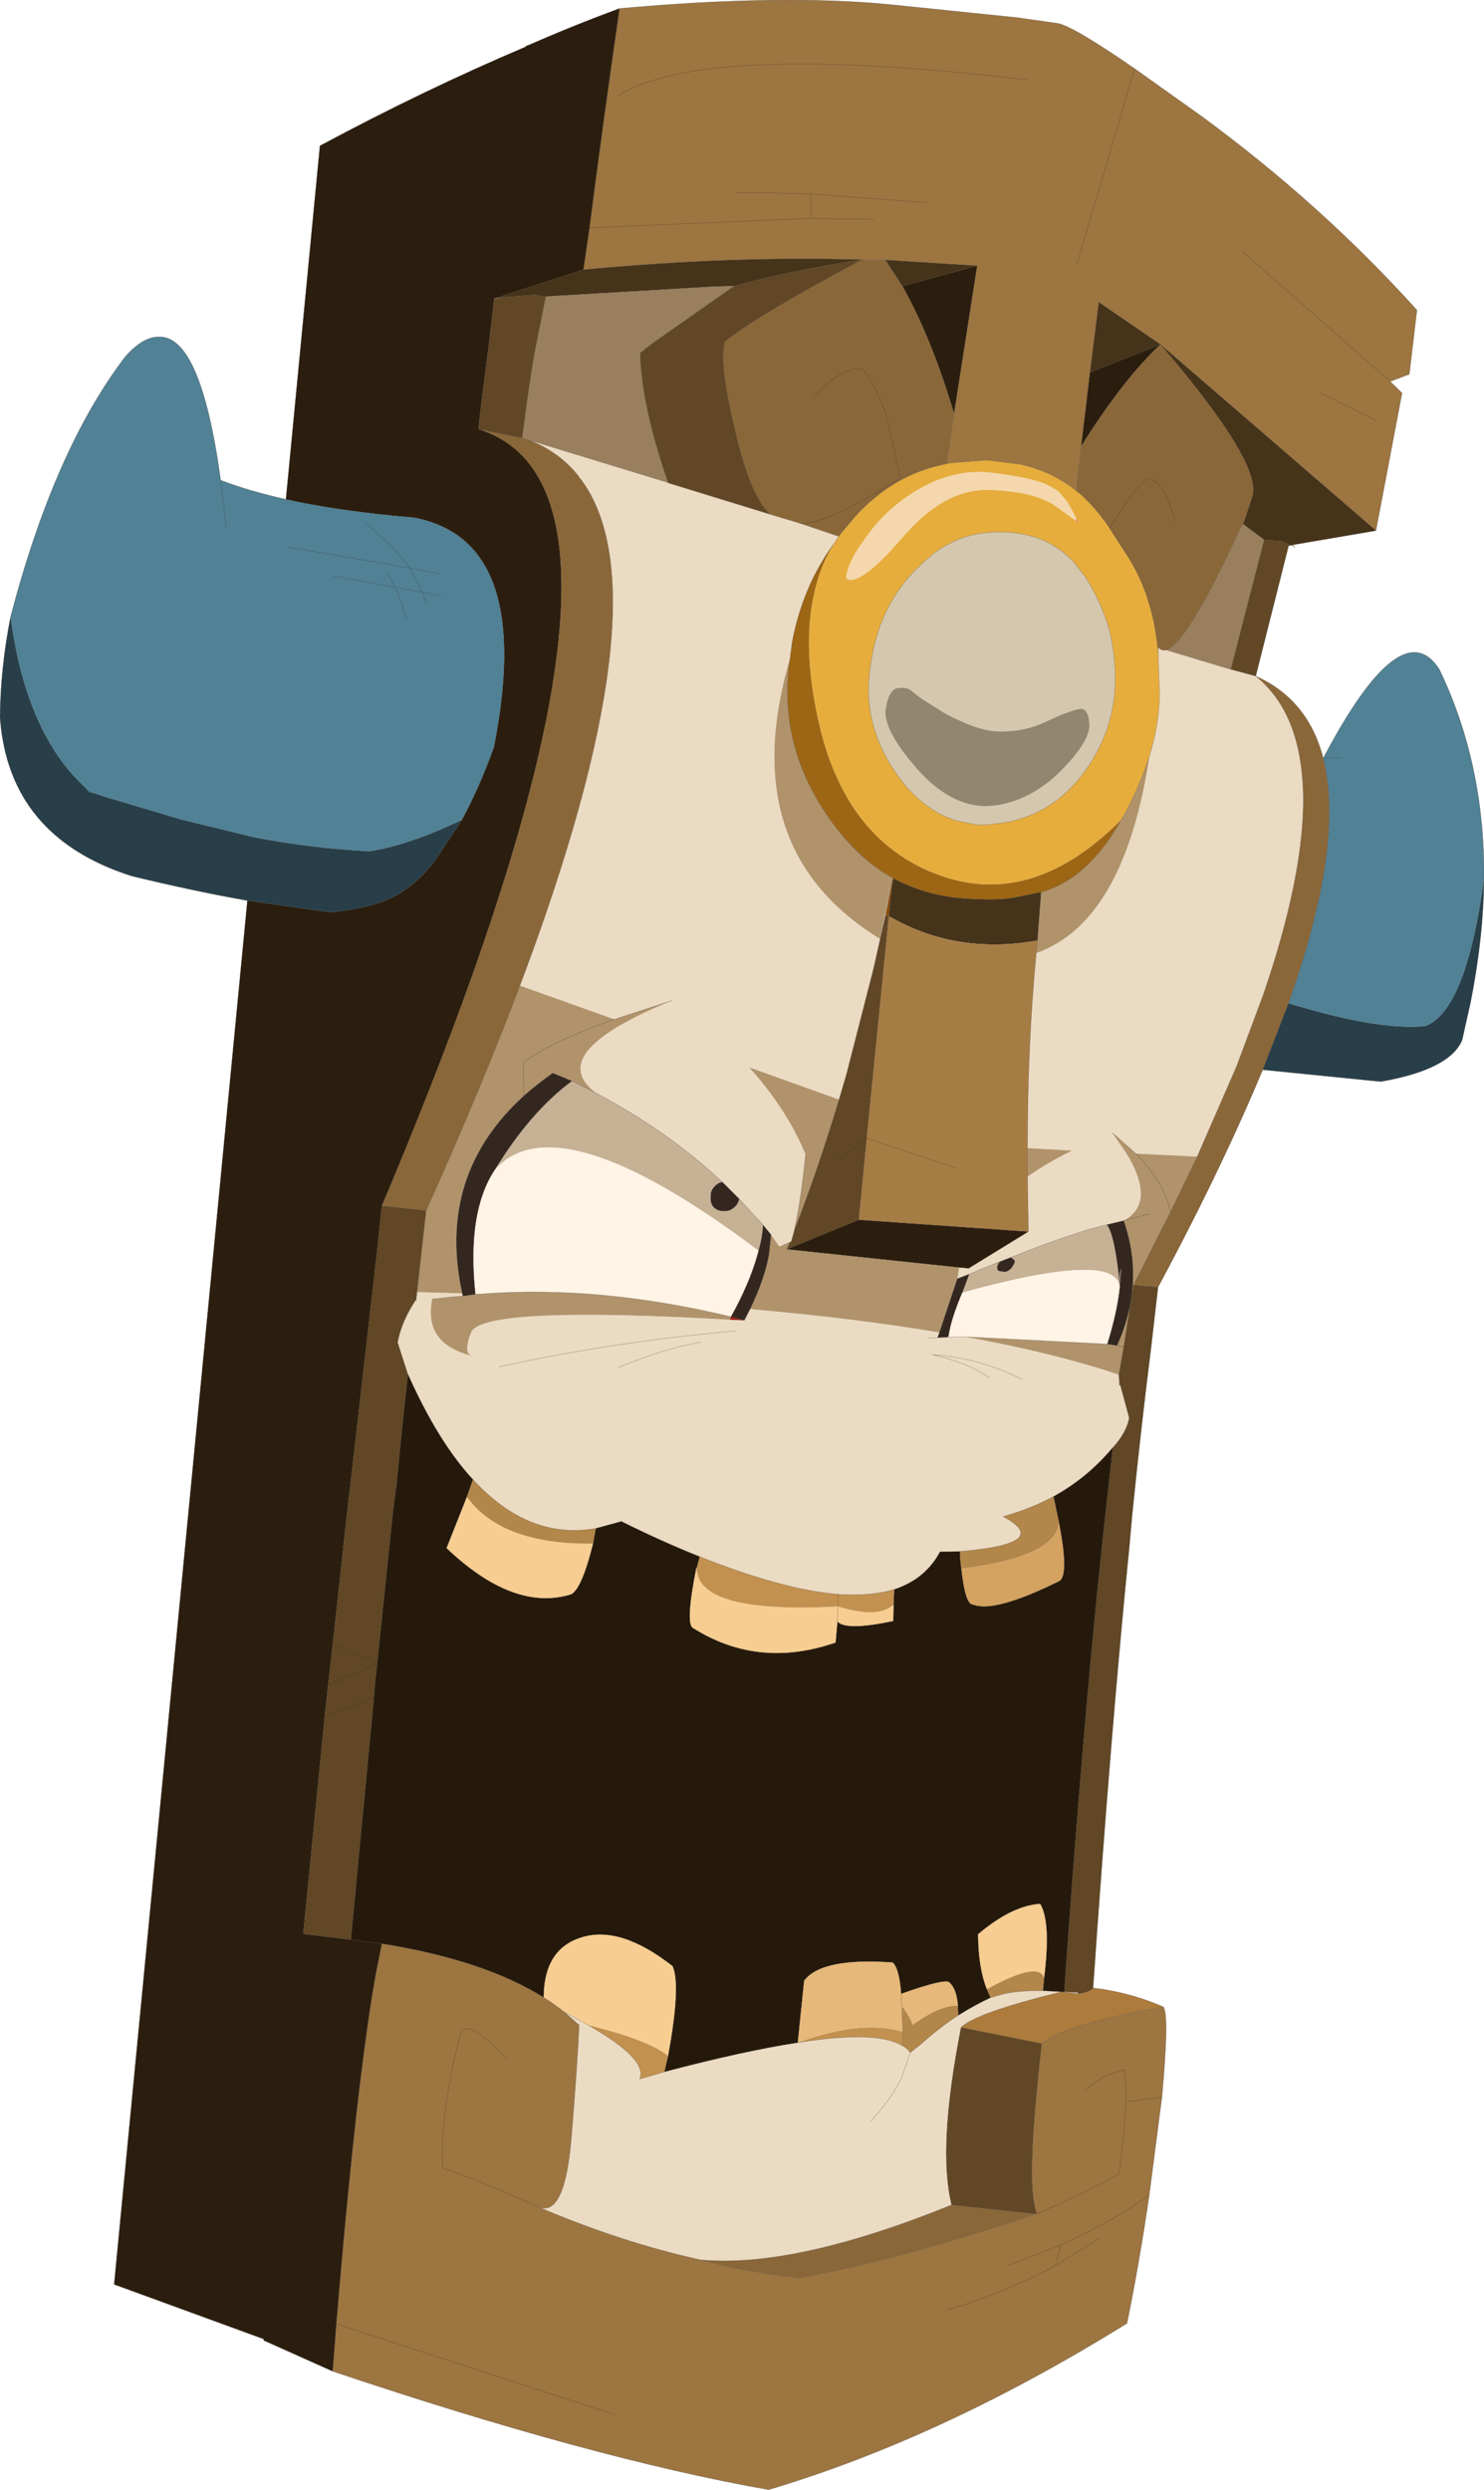 <?xml version="1.0" encoding="UTF-8" standalone="no"?>
<svg xmlns:xlink="http://www.w3.org/1999/xlink" height="409.85px" width="244.45px" xmlns="http://www.w3.org/2000/svg">
  <g transform="matrix(1.0, 0.0, 0.0, 1.0, 0.0, 0.0)">
    <path d="M177.4 43.5 L186.9 11.3 177.4 43.5 M102.05 1.4 Q128.75 -1.0 146.65 0.75 L167.55 2.9 174.25 3.85 Q176.75 4.3 186.9 11.3 L197.8 19.05 Q217.6 33.55 233.4 51.05 L232.15 61.6 229.0 62.8 230.95 64.7 226.65 87.35 191.15 56.7 181.0 49.75 179.55 61.3 178.1 73.45 177.3 80.8 Q173.25 77.55 167.9 76.4 L162.55 75.75 156.7 76.2 155.95 76.35 155.95 76.15 157.15 68.05 160.95 43.75 145.85 42.8 141.95 42.75 Q120.4 42.1 96.1 44.4 L97.1 37.5 Q99.45 19.3 102.05 1.4 M191.6 330.35 Q192.65 331.35 191.4 345.2 L190.9 349.05 189.3 361.4 Q187.7 372.35 185.65 382.45 155.3 401.3 126.6 409.85 97.5 404.7 54.8 390.35 L55.4 382.55 Q58.0 351.35 60.5 333.8 61.45 326.95 62.45 322.2 L62.9 319.95 Q79.75 322.65 89.55 328.8 91.3 329.9 92.9 331.15 L95.4 333.35 Q95.15 339.55 94.1 352.25 93.0 364.9 88.8 363.35 102.45 369.15 115.4 372.0 121.15 373.6 128.85 374.65 L131.55 375.0 Q148.2 372.0 170.8 364.4 169.15 360.55 170.85 343.6 L171.25 339.45 171.6 336.4 Q173.25 334.95 177.6 333.6 182.7 331.9 191.6 330.35 M121.2 31.7 Q127.55 31.7 133.65 31.95 L133.55 35.95 97.1 37.5 133.55 35.95 133.65 31.95 Q127.55 31.7 121.2 31.7 M226.75 69.25 L217.3 64.55 226.75 69.25 M204.6 41.35 L229.0 62.8 204.6 41.35 M133.65 31.95 L152.55 33.35 133.65 31.95 M143.95 36.1 L133.55 35.95 143.95 36.1 M88.8 363.35 L88.55 363.25 82.9 360.75 Q76.65 358.1 72.9 356.95 72.65 350.75 73.9 343.75 74.65 339.2 76.05 334.3 77.45 332.6 83.4 338.85 77.45 332.6 76.05 334.3 74.65 339.2 73.9 343.75 72.65 350.75 72.9 356.95 76.65 358.1 82.9 360.75 L88.55 363.25 88.8 363.35 M178.75 344.25 Q180.75 341.9 185.2 340.7 185.5 342.45 185.45 346.0 185.3 350.3 184.35 357.9 177.0 361.85 170.8 364.4 177.0 361.85 184.35 357.9 185.3 350.3 185.45 346.0 185.5 342.45 185.2 340.7 180.75 341.9 178.75 344.25 M166.05 372.9 L174.8 369.55 Q183.05 365.8 189.3 361.4 183.05 365.8 174.8 369.55 L173.8 373.0 181.2 368.4 173.8 373.0 174.8 369.55 166.05 372.9 M185.45 346.0 L191.4 345.2 185.45 346.0 M169.3 13.15 Q115.85 6.8 101.65 15.85 115.85 6.8 169.3 13.15 M173.8 373.0 Q164.8 377.7 156.1 380.25 164.8 377.7 173.8 373.0 M101.3 397.5 L55.4 382.55 101.3 397.5" fill="#9c7541" fill-rule="evenodd" stroke="none"/>
    <path d="M54.8 390.35 L43.4 385.25 43.45 385.05 18.8 376.05 40.75 148.25 54.5 150.2 Q62.1 149.35 65.7 147.15 69.4 144.85 71.8 141.45 L76.1 134.95 Q78.9 129.8 81.35 123.05 88.1 89.0 68.2 85.2 56.15 84.2 47.1 82.2 L52.7 24.0 Q69.75 14.85 86.6 7.7 L86.6 7.6 87.15 7.4 Q94.55 4.15 102.05 1.4 99.45 19.3 97.1 37.5 L96.1 44.4 81.4 49.15 81.4 49.2 80.65 55.7 79.4 65.45 78.8 70.65 Q106.6 79.25 77.9 160.25 71.65 177.8 62.9 198.5 L62.05 206.5 57.8 243.7 57.25 248.3 54.8 270.8 54.05 277.4 53.5 282.45 49.95 318.35 49.35 318.25 49.95 318.35 57.8 319.3 62.9 319.95 62.45 322.2 Q61.45 326.95 60.5 333.8 58.0 351.35 55.4 382.55 L54.8 390.35 M178.1 73.45 L179.55 61.3 191.15 56.7 Q184.95 62.5 178.1 73.45 M169.4 202.75 L159.55 208.8 158.0 208.65 129.6 205.65 141.45 200.8 169.4 202.75 M160.95 43.75 L157.15 68.05 Q153.4 55.5 148.65 47.1 L160.95 43.75" fill="#2b1e0e" fill-rule="evenodd" stroke="none"/>
    <path d="M226.65 87.35 L212.9 89.7 212.8 89.75 212.35 89.8 212.3 89.7 Q212.05 89.3 210.8 89.0 L208.3 88.9 208.25 88.85 204.75 86.25 205.15 85.2 206.25 81.85 Q208.15 76.5 191.15 56.7 L179.55 61.3 181.0 49.75 191.15 56.7 226.65 87.35 M147.1 144.55 L147.7 144.85 147.75 144.9 Q152.75 147.4 158.25 147.85 163.65 148.3 166.8 147.8 L171.5 146.85 170.9 154.8 170.2 154.95 Q157.1 157.05 146.4 150.8 L146.4 150.75 147.05 144.95 147.1 144.8 147.1 144.55 M145.85 42.8 L160.95 43.75 148.65 47.1 145.85 42.8 M96.1 44.4 Q120.4 42.1 141.95 42.75 129.8 44.6 120.95 47.1 L119.9 47.1 117.8 47.15 89.9 48.8 89.85 48.8 87.95 48.55 83.55 48.85 81.4 49.15 96.1 44.4" fill="#45331a" fill-rule="evenodd" stroke="none"/>
    <path d="M177.2 85.7 L176.9 85.5 173.85 83.3 Q170.55 80.95 163.1 80.65 159.0 80.5 155.15 82.8 151.85 84.75 148.7 88.45 L146.35 91.05 Q141.4 96.2 139.5 95.35 L139.4 94.85 Q139.65 92.75 141.85 89.55 L143.35 87.5 Q146.9 82.85 152.4 79.95 154.0 79.1 155.65 78.6 159.6 77.3 163.65 77.85 169.4 78.6 171.95 79.55 173.2 80.1 174.3 80.85 L175.6 82.35 175.85 82.65 176.95 84.65 177.3 85.35 177.2 85.7" fill="#f4d7ac" fill-rule="evenodd" stroke="none"/>
    <path d="M177.3 85.35 L176.95 84.65 175.85 82.65 175.6 82.35 174.3 80.85 Q173.2 80.1 171.95 79.55 169.4 78.6 163.65 77.85 159.6 77.3 155.65 78.6 154.0 79.1 152.4 79.95 146.9 82.85 143.35 87.5 L141.85 89.55 Q139.65 92.75 139.4 94.85 L139.5 95.35 Q141.4 96.2 146.35 91.05 L148.7 88.45 Q151.85 84.75 155.15 82.8 159.0 80.5 163.1 80.65 170.55 80.95 173.85 83.3 L176.9 85.5 177.2 85.7 177.6 85.95 Q177.95 86.4 177.3 85.35 M177.3 80.8 L177.95 81.3 Q180.4 83.5 182.45 86.45 L182.8 87.0 185.45 91.1 Q188.1 95.05 189.4 99.8 190.25 102.5 190.7 106.6 L190.8 108.05 191.0 113.65 Q191.1 118.75 189.35 124.45 187.95 128.85 185.5 133.6 L184.7 134.95 Q178.25 141.4 171.7 143.95 163.45 147.15 154.95 144.15 150.95 142.75 147.65 140.35 138.45 133.75 135.05 119.7 131.95 106.65 134.2 97.3 135.2 92.95 137.4 89.45 L138.15 88.3 138.4 87.95 140.7 85.2 Q142.6 83.05 144.85 81.35 146.8 79.8 148.9 78.75 152.2 77.05 155.95 76.35 L156.7 76.2 162.55 75.75 167.9 76.4 Q173.25 77.55 177.3 80.8 M166.35 87.65 L165.3 87.6 Q159.3 87.35 154.6 90.55 L154.1 90.85 152.4 92.3 151.75 92.9 150.55 94.05 Q144.4 100.55 143.3 110.3 142.0 120.0 148.45 128.45 L149.1 129.25 149.45 129.7 Q153.05 133.65 157.35 135.05 L160.2 135.65 Q161.95 135.95 163.9 135.6 L165.35 135.45 Q169.35 134.75 172.6 132.75 L173.15 132.4 Q176.1 130.45 178.45 127.3 183.95 119.95 183.7 110.9 183.55 107.1 182.75 103.75 L182.6 103.25 Q181.2 98.7 178.65 94.8 L176.8 92.45 176.3 91.95 Q172.35 88.1 166.35 87.65" fill="#e6ad3d" fill-rule="evenodd" stroke="none"/>
    <path d="M206.85 111.3 Q215.45 115.15 217.95 124.75 221.6 138.8 212.25 165.15 L208.0 176.1 Q205.0 183.3 201.2 191.3 196.55 201.1 190.75 211.9 L186.7 211.55 192.8 199.5 197.2 190.4 203.7 175.5 208.05 163.85 Q216.7 138.65 214.05 124.45 212.5 115.9 206.85 111.3 M178.1 73.45 Q184.95 62.5 191.15 56.7 208.15 76.5 206.25 81.85 L205.15 85.2 204.75 86.25 Q204.65 86.45 204.7 86.15 195.65 105.9 192.1 107.0 191.35 107.2 190.85 106.6 L190.7 106.6 Q190.25 102.5 189.4 99.8 188.1 95.05 185.45 91.1 L182.8 87.0 182.45 86.45 Q180.4 83.5 177.95 81.3 L177.3 80.8 178.1 73.45 M193.55 85.7 Q192.05 79.8 189.25 78.7 187.2 79.65 182.8 87.0 187.2 79.65 189.25 78.7 192.05 79.8 193.55 85.7 M157.15 68.05 L155.95 76.15 155.95 76.35 Q152.2 77.05 148.9 78.75 146.8 79.8 144.85 81.35 142.6 83.05 140.7 85.2 L138.4 87.95 138.15 88.3 131.8 86.15 126.8 84.65 126.0 83.75 Q123.4 80.45 121.35 71.95 118.3 59.7 119.45 56.2 124.45 52.1 141.95 42.75 L145.85 42.8 148.65 47.1 Q153.4 55.5 157.15 68.05 M134.1 65.15 Q138.75 60.45 142.0 60.65 144.95 64.4 146.3 69.6 L148.25 78.65 148.25 78.75 Q142.75 82.25 137.5 84.7 135.15 85.7 133.2 86.05 L131.8 86.15 133.2 86.05 Q135.15 85.7 137.5 84.7 142.75 82.25 148.25 78.75 L148.25 78.65 146.3 69.6 Q144.95 64.4 142.0 60.65 138.75 60.45 134.1 65.15 M78.8 70.65 L86.0 72.1 87.15 72.45 Q92.2 74.4 95.4 78.5 L95.65 78.85 Q109.95 97.8 85.65 162.25 79.25 179.2 70.2 199.3 L62.9 198.5 Q71.65 177.8 77.9 160.25 106.6 79.25 78.8 70.65 M115.4 372.0 Q131.0 373.4 156.75 362.95 L170.1 364.4 170.8 364.4 Q148.2 372.0 131.55 375.0 L128.85 374.65 Q121.15 373.6 115.4 372.0" fill="#8a6739" fill-rule="evenodd" stroke="none"/>
    <path d="M177.2 85.7 L177.3 85.35 Q177.95 86.4 177.6 85.95 L177.2 85.7" fill="#e66666" fill-rule="evenodd" stroke="none"/>
    <path d="M166.35 87.65 Q172.35 88.1 176.3 91.95 L176.8 92.45 178.65 94.8 Q181.2 98.7 182.6 103.25 L182.75 103.75 Q183.55 107.1 183.7 110.9 183.95 119.95 178.45 127.3 176.1 130.45 173.15 132.4 L172.6 132.75 Q169.35 134.75 165.35 135.45 L163.9 135.6 Q161.95 135.95 160.2 135.65 L157.35 135.05 Q153.05 133.65 149.45 129.7 L149.1 129.25 148.45 128.45 Q142.0 120.0 143.3 110.3 144.4 100.55 150.55 94.05 L151.75 92.9 152.4 92.3 154.1 90.85 154.6 90.55 Q159.3 87.35 165.3 87.6 L166.35 87.65 M179.45 119.3 Q179.3 116.25 177.6 116.75 176.35 117.0 173.95 118.05 L172.3 118.8 Q168.65 120.55 164.2 120.4 160.95 120.25 155.6 117.4 L151.95 115.1 151.05 114.45 150.3 113.85 Q149.6 113.1 148.0 113.25 146.4 113.35 145.9 116.75 145.45 119.65 149.65 124.9 L150.95 126.45 Q156.5 132.8 162.6 132.7 168.0 132.5 173.0 128.5 L174.25 127.4 Q179.55 122.2 179.45 119.3" fill="#d4c7ad" fill-rule="evenodd" stroke="none"/>
    <path d="M192.1 107.0 Q195.65 105.9 204.7 86.15 204.65 86.45 204.75 86.25 L208.25 88.85 202.75 110.2 192.1 107.0 M120.35 47.5 L107.65 56.4 106.4 57.35 105.9 57.8 105.5 58.05 105.45 58.1 Q105.65 66.65 110.05 79.45 L87.15 72.45 86.0 72.1 Q87.55 60.15 88.45 56.05 L89.9 48.8 117.8 47.15 119.9 47.1 120.95 47.1 120.35 47.5" fill="#997f5d" fill-rule="evenodd" stroke="none"/>
    <path d="M212.9 89.7 L213.05 89.8 Q213.85 90.5 212.8 89.75 L212.9 89.7 M212.3 89.7 L206.85 111.3 202.75 110.2 208.25 88.85 208.3 88.9 210.8 89.0 Q212.05 89.3 212.3 89.7 M190.75 211.9 L189.65 221.5 Q187.9 235.35 186.45 249.85 L186.05 254.4 Q183.0 284.65 180.05 327.35 179.05 328.1 177.55 328.2 L177.5 328.0 175.3 327.9 Q178.3 284.9 181.55 254.15 L182.05 249.65 183.3 238.3 Q185.6 235.75 186.0 233.4 L184.55 228.05 184.4 228.05 184.3 226.3 185.1 221.7 186.7 211.55 190.75 211.9 M141.95 42.75 Q124.45 52.1 119.45 56.2 118.3 59.7 121.35 71.95 123.4 80.45 126.0 83.75 L126.8 84.65 110.05 79.5 110.05 79.45 Q105.65 66.65 105.45 58.1 L105.5 58.05 105.9 57.8 106.4 57.35 107.65 56.4 120.35 47.5 120.95 47.1 Q129.8 44.6 141.95 42.75 M81.4 49.2 L83.55 48.85 87.95 48.55 89.85 48.8 89.9 48.8 88.45 56.05 Q87.55 60.15 86.0 72.1 L78.8 70.65 79.4 65.45 80.65 55.7 81.4 49.2 M130.1 204.5 L130.35 204.35 130.85 202.5 Q134.8 192.35 138.2 181.0 L139.4 176.95 143.9 159.4 145.85 150.7 146.4 150.8 142.75 187.4 142.75 187.5 137.95 190.95 142.75 187.5 141.45 200.8 129.6 205.65 130.1 204.5 M68.7 212.7 L68.55 214.1 68.45 214.05 Q66.1 217.65 65.5 221.0 L67.2 226.25 Q66.2 235.15 65.35 244.1 L64.75 248.7 62.15 273.7 54.8 270.8 62.15 273.7 62.15 273.8 Q61.8 276.6 61.6 279.5 L53.5 282.45 61.6 279.5 57.8 319.3 49.95 318.35 53.5 282.45 54.05 277.4 54.8 270.8 57.25 248.3 57.8 243.7 62.05 206.5 62.9 198.5 70.2 199.3 68.7 212.7 M54.05 277.4 L62.15 273.8 54.05 277.4 M156.75 362.95 Q154.4 353.6 158.3 333.75 L171.6 336.4 171.25 339.45 170.85 343.6 Q169.15 360.55 170.8 364.4 L170.1 364.4 156.75 362.95 M185.8 221.8 L185.1 221.7 185.8 221.8" fill="#614725" fill-rule="evenodd" stroke="none"/>
    <path d="M190.7 106.6 L190.85 106.6 Q191.35 107.2 192.1 107.0 L202.75 110.2 206.85 111.3 Q212.5 115.9 214.05 124.45 216.7 138.65 208.05 163.85 L203.7 175.5 197.2 190.4 187.1 189.9 183.2 186.45 185.55 189.85 Q190.5 198.0 185.1 200.95 L182.35 201.6 Q176.8 202.9 166.75 206.9 L166.5 207.0 164.7 207.7 164.15 207.9 Q162.0 208.75 159.65 209.75 L157.7 210.5 158.0 208.65 159.55 208.8 169.4 202.75 169.25 193.7 Q172.45 191.45 176.6 189.4 L169.25 189.0 Q169.25 171.8 170.7 156.9 185.2 151.75 189.35 124.45 191.1 118.75 191.0 113.65 L190.8 108.05 190.85 106.65 190.7 106.6 M137.4 89.45 Q132.25 96.45 130.5 105.65 L130.15 108.35 Q120.85 139.8 144.95 154.55 L143.9 159.4 139.4 176.95 138.2 181.0 123.4 175.7 Q129.55 182.5 132.7 190.05 131.9 198.0 130.85 202.5 L130.35 204.35 130.1 204.5 128.4 205.25 127.0 203.25 125.7 201.65 121.75 197.35 119.0 194.6 Q109.95 186.15 98.2 179.95 91.3 174.8 102.85 168.4 106.05 166.6 110.7 164.7 L101.2 167.8 85.65 162.25 Q109.95 97.8 95.65 78.85 L95.4 78.5 Q92.2 74.4 87.15 72.45 L110.05 79.45 110.05 79.5 126.8 84.65 131.8 86.15 138.15 88.3 137.4 89.45 M154.45 220.2 L156.2 220.1 158.95 220.05 Q173.6 222.7 184.3 226.3 L184.4 228.05 184.55 228.05 186.0 233.4 Q185.6 235.75 183.3 238.3 L183.25 238.35 Q179.15 243.25 173.55 246.35 169.7 248.4 165.25 249.65 173.55 254.1 158.1 255.4 L154.85 255.45 Q152.45 259.95 147.3 261.65 143.45 262.8 138.1 262.45 128.95 261.7 115.25 256.25 109.1 253.8 102.35 250.45 L98.15 251.6 Q87.05 253.55 77.9 243.55 72.2 237.4 67.25 226.35 L67.2 226.25 65.5 221.0 Q66.1 217.65 68.45 214.05 L68.55 214.1 68.7 212.7 76.15 212.9 76.25 213.35 74.4 213.5 71.2 213.85 Q69.7 221.2 77.75 223.2 76.25 222.75 77.6 219.35 79.35 214.9 120.25 217.25 L122.6 217.35 123.55 215.5 Q140.8 217.0 154.75 219.35 L154.45 220.2 152.85 220.25 154.45 220.2 M121.15 219.1 Q100.8 220.9 82.25 225.0 100.8 220.9 121.15 219.1 M115.45 220.95 Q109.6 221.9 101.9 225.1 109.6 221.9 115.45 220.95 M109.45 341.05 Q122.55 337.6 131.4 336.25 144.3 334.2 148.55 336.7 149.45 337.15 149.95 337.9 150.75 337.2 151.4 336.75 154.95 333.6 157.85 331.75 160.85 329.9 163.15 328.85 L164.35 328.5 Q166.95 327.65 171.8 327.7 L175.3 327.9 177.5 328.0 177.55 328.2 174.8 327.9 Q160.75 331.35 158.3 333.75 154.4 353.6 156.75 362.95 131.0 373.4 115.4 372.0 102.45 369.15 88.8 363.35 93.0 364.9 94.1 352.25 95.15 339.55 95.4 333.35 L92.9 331.15 96.85 333.35 Q106.85 339.05 105.35 342.25 L109.45 341.05 M143.4 349.2 Q146.8 345.6 148.55 341.95 L149.95 337.9 148.55 341.95 Q146.8 345.6 143.4 349.2 M184.55 209.25 L184.6 208.75 184.65 209.1 184.65 209.25 184.5 211.6 184.5 211.8 Q184.4 209.55 184.55 209.25 L184.5 211.6 184.55 209.25 M162.9 226.75 Q159.5 224.35 153.55 223.0 161.35 223.5 168.4 227.1 161.35 223.5 153.55 223.0 159.5 224.35 162.9 226.75" fill="#ebdbc3" fill-rule="evenodd" stroke="none"/>
    <path d="M217.95 124.75 L218.0 124.75 Q230.85 100.4 237.1 110.2 244.6 125.75 244.45 144.65 241.5 166.35 234.8 168.9 227.1 169.7 212.25 165.15 221.6 138.8 217.95 124.75 M1.75 101.5 Q9.0 73.9 20.65 58.7 23.5 55.45 26.15 55.45 33.1 55.2 36.35 79.05 41.05 80.85 47.1 82.2 56.15 84.2 68.2 85.2 88.1 89.0 81.35 123.05 78.9 129.8 76.1 134.95 67.3 139.15 60.75 140.15 L57.3 139.9 Q49.45 139.3 41.75 137.8 L29.85 134.9 17.1 131.1 15.65 130.6 14.7 130.35 13.8 129.4 Q10.15 126.0 7.55 121.15 3.25 113.15 1.75 101.5 M220.95 124.75 L218.0 124.75 220.95 124.75 M66.9 101.85 Q66.15 98.75 65.05 96.65 L69.6 97.5 70.25 99.65 69.6 97.5 65.05 96.65 Q66.15 98.75 66.9 101.85 M72.7 98.05 L69.6 97.5 67.5 93.5 72.55 94.45 67.5 93.5 69.6 97.5 72.7 98.05 M63.8 94.3 L65.05 96.65 54.8 94.8 65.05 96.65 63.8 94.3 M37.25 86.7 L36.35 79.05 37.25 86.7 M60.4 86.25 Q64.8 89.9 67.5 93.5 L47.45 90.05 67.5 93.5 Q64.8 89.9 60.4 86.25" fill="#518195" fill-rule="evenodd" stroke="none"/>
    <path d="M197.2 190.4 L192.8 199.5 186.7 211.55 185.1 221.7 184.0 221.5 185.1 221.7 184.3 226.3 Q173.6 222.7 158.95 220.05 L182.4 221.25 184.0 221.5 Q188.65 211.2 185.1 200.95 190.5 198.0 185.55 189.85 L183.2 186.45 187.1 189.9 197.2 190.4 M190.7 106.6 L190.85 106.65 190.8 108.05 190.7 106.6 M189.35 124.45 Q185.2 151.75 170.7 156.9 L170.9 154.8 171.5 146.85 172.0 146.7 Q179.3 144.5 184.7 134.95 L185.5 133.6 Q187.95 128.85 189.35 124.45 M169.25 189.0 L176.6 189.4 Q172.45 191.45 169.25 193.7 L169.25 189.0 M158.0 208.65 L157.7 210.5 154.75 219.35 Q140.8 217.0 123.55 215.5 125.9 210.65 126.65 206.6 L127.0 203.25 128.4 205.25 130.1 204.5 129.6 205.65 158.0 208.65 M164.15 207.9 L164.7 207.7 164.3 208.4 164.15 207.9 M166.5 207.0 L166.75 206.9 166.9 207.3 166.5 207.0 M147.1 144.55 L147.1 144.8 147.0 144.8 147.0 144.85 144.95 154.55 Q120.85 139.8 130.15 108.35 L130.0 109.4 Q128.2 123.75 137.65 136.15 141.95 141.75 147.1 144.55 M85.65 162.25 L101.2 167.8 110.7 164.7 Q106.05 166.6 102.85 168.4 91.3 174.8 98.2 179.95 L94.2 177.95 91.05 176.65 Q88.5 178.45 86.35 180.35 86.15 177.3 86.25 174.85 90.75 171.5 101.2 167.8 90.75 171.5 86.25 174.85 86.15 177.3 86.35 180.35 71.9 193.45 76.15 212.9 L68.7 212.7 70.2 199.3 Q79.25 179.2 85.65 162.25 M130.85 202.5 Q131.9 198.0 132.7 190.05 129.55 182.5 123.4 175.7 L138.2 181.0 Q134.8 192.35 130.85 202.5 M120.25 217.25 Q79.35 214.9 77.6 219.35 76.25 222.75 77.75 223.2 69.7 221.2 71.2 213.85 L74.4 213.5 76.25 213.35 78.3 213.05 79.35 213.0 Q93.05 211.95 108.05 214.3 114.1 215.25 120.4 216.75 L120.25 217.25 M185.1 200.95 L189.4 199.8 185.1 200.95 M187.1 189.9 Q191.85 194.7 192.8 199.5 191.85 194.7 187.1 189.9" fill="#b0936b" fill-rule="evenodd" stroke="none"/>
    <path d="M179.45 119.3 Q179.55 122.2 174.25 127.4 L173.0 128.5 Q168.0 132.5 162.6 132.7 156.5 132.8 150.95 126.45 L149.65 124.9 Q145.45 119.65 145.9 116.75 146.4 113.35 148.0 113.25 149.6 113.1 150.3 113.85 L151.05 114.45 151.95 115.1 155.6 117.4 Q160.95 120.25 164.2 120.4 168.65 120.55 172.3 118.8 L173.95 118.05 Q176.35 117.0 177.6 116.75 179.3 116.25 179.45 119.3" fill="#91866f" fill-rule="evenodd" stroke="none"/>
    <path d="M171.5 146.85 L166.8 147.8 Q163.65 148.3 158.25 147.85 152.75 147.4 147.75 144.9 L147.7 144.85 147.1 144.55 Q141.95 141.75 137.65 136.15 128.2 123.75 130.0 109.4 L130.15 108.35 130.5 105.65 Q132.25 96.45 137.4 89.45 135.2 92.95 134.2 97.3 131.95 106.65 135.05 119.7 138.45 133.75 147.65 140.35 150.95 142.75 154.95 144.15 163.45 147.15 171.7 143.95 178.25 141.4 184.7 134.95 179.3 144.5 172.0 146.7 L171.5 146.85" fill="#9d6615" fill-rule="evenodd" stroke="none"/>
    <path d="M170.7 156.9 Q169.25 171.8 169.25 189.0 L169.25 193.7 169.4 202.75 141.45 200.8 142.75 187.5 142.75 187.4 146.4 150.8 Q157.1 157.05 170.2 154.95 L170.9 154.8 170.7 156.9 M157.45 192.3 L142.75 187.4 157.45 192.3" fill="#a67c45" fill-rule="evenodd" stroke="none"/>
    <path d="M244.45 144.65 Q244.35 154.35 242.25 164.95 L240.85 171.2 Q238.85 176.05 227.45 178.05 L208.0 176.1 212.25 165.15 Q227.1 169.7 234.8 168.9 241.5 166.35 244.45 144.65 M40.75 148.25 Q31.95 146.7 21.65 144.2 1.35 137.7 0.0 118.0 0.1 109.85 1.75 101.5 3.25 113.15 7.55 121.15 10.15 126.0 13.8 129.4 L14.7 130.35 15.65 130.6 17.1 131.1 29.85 134.9 41.75 137.8 Q49.45 139.3 57.3 139.9 L60.75 140.15 Q67.3 139.15 76.1 134.95 L71.8 141.45 Q69.4 144.85 65.7 147.15 62.1 149.35 54.5 150.2 L40.75 148.25" fill="#283f4a" fill-rule="evenodd" stroke="none"/>
    <path d="M147.05 144.95 L146.4 150.75 146.4 150.8 145.85 150.7 147.0 144.95 147.05 144.95" fill="#8c4c0c" fill-rule="evenodd" stroke="none"/>
    <path d="M159.65 209.75 Q162.0 208.75 164.15 207.9 L164.3 208.4 Q164.2 209.0 164.5 209.2 L165.4 209.35 Q165.9 209.4 166.55 208.8 L167.1 207.95 Q167.2 207.4 166.9 207.3 L166.75 206.9 Q176.8 202.9 182.35 201.6 183.7 203.4 184.5 211.8 L184.5 211.85 184.45 211.95 Q184.0 205.75 158.5 212.8 L159.65 209.75 M98.2 179.95 Q109.95 186.15 119.0 194.6 118.2 194.7 117.6 195.45 117.05 196.1 117.1 196.75 116.95 197.8 117.4 198.5 118.05 199.4 119.3 199.35 120.15 199.4 120.8 198.85 121.6 198.25 121.75 197.35 L125.7 201.65 Q125.6 203.7 124.95 205.9 91.7 180.9 81.45 192.65 87.35 183.0 94.2 177.95 L98.2 179.95" fill="#c7b195" fill-rule="evenodd" stroke="none"/>
    <path d="M157.7 210.5 L159.65 209.75 158.5 212.8 Q156.75 216.9 156.3 219.6 L156.2 220.1 154.45 220.2 154.75 219.35 157.7 210.5 M164.7 207.7 L166.5 207.0 166.9 207.3 Q167.2 207.4 167.1 207.95 L166.55 208.8 Q165.9 209.4 165.4 209.35 L164.5 209.2 Q164.2 209.0 164.3 208.4 L164.7 207.7 M182.35 201.6 L185.1 200.95 Q188.65 211.2 184.0 221.5 L182.4 221.25 Q184.0 216.1 184.45 212.0 L184.45 211.95 184.5 211.85 184.5 211.8 184.5 211.6 184.65 209.25 184.65 209.1 184.6 208.75 184.55 209.25 Q184.4 209.55 184.5 211.8 183.7 203.4 182.35 201.6 M119.0 194.6 L121.75 197.35 Q121.6 198.25 120.8 198.85 120.15 199.4 119.3 199.35 118.05 199.4 117.4 198.5 116.95 197.8 117.1 196.75 117.05 196.1 117.6 195.45 118.2 194.7 119.0 194.6 M125.7 201.65 L127.0 203.25 126.65 206.6 Q125.9 210.65 123.55 215.5 L122.6 217.35 120.4 216.75 121.2 215.3 Q123.85 210.2 124.95 205.9 125.6 203.7 125.7 201.65 M94.2 177.95 Q87.35 183.0 81.45 192.65 76.9 199.6 78.3 212.95 L78.3 213.05 76.25 213.35 76.15 212.9 Q71.9 193.45 86.35 180.35 88.5 178.45 91.05 176.65 L94.2 177.95" fill="#332720" fill-rule="evenodd" stroke="none"/>
    <path d="M81.45 192.65 Q91.7 180.9 124.95 205.9 123.85 210.2 121.2 215.3 L120.4 216.75 Q114.1 215.25 108.05 214.3 93.05 211.95 79.35 213.0 L78.3 213.05 78.3 212.95 Q76.9 199.6 81.45 192.65 M158.95 220.05 L156.2 220.1 156.3 219.6 Q156.75 216.9 158.5 212.8 184.0 205.75 184.45 211.95 L184.45 212.0 Q184.0 216.1 182.4 221.25 L158.95 220.05" fill="#fff4e5" fill-rule="evenodd" stroke="none"/>
    <path d="M122.6 217.35 L120.25 217.25 120.4 216.75 122.6 217.35" fill="#991919" fill-rule="evenodd" stroke="none"/>
    <path d="M67.2 226.25 L67.25 226.35 Q72.2 237.4 77.9 243.55 L76.9 246.4 73.55 254.85 Q84.55 265.3 93.95 262.5 95.75 261.9 97.7 254.1 L98.15 251.6 102.35 250.45 Q109.1 253.8 115.25 256.25 L114.75 258.15 114.7 258.05 Q112.85 267.35 114.15 268.0 124.9 274.8 137.65 270.4 L137.95 266.95 Q139.4 268.5 147.15 266.85 L147.2 264.15 147.3 261.65 Q152.45 259.95 154.85 255.45 L158.1 255.4 Q158.15 256.95 158.35 258.25 159.0 264.25 160.3 264.15 163.85 265.55 174.55 260.25 176.1 259.15 174.45 250.65 L173.55 246.35 Q179.15 243.25 183.25 238.35 L183.3 238.3 182.05 249.65 181.55 254.15 Q178.3 284.9 175.3 327.9 L171.8 327.7 172.0 325.65 Q173.15 316.35 171.35 313.4 166.75 313.65 161.1 318.4 161.15 324.0 162.55 327.45 L163.15 328.85 Q160.85 329.9 157.85 331.75 L157.8 330.15 Q157.6 327.45 156.45 326.4 156.05 325.5 148.45 328.2 148.15 324.05 147.05 323.05 135.35 322.2 132.45 326.05 L131.4 336.25 Q122.55 337.6 109.45 341.05 L110.05 338.45 Q112.2 326.85 110.8 323.65 102.1 316.85 95.7 318.95 89.6 320.85 89.55 328.8 79.75 322.65 62.9 319.95 L57.8 319.3 61.6 279.5 Q61.8 276.6 62.15 273.8 L62.15 273.7 64.75 248.7 65.35 244.1 Q66.2 235.15 67.2 226.25" fill="#24190b" fill-rule="evenodd" stroke="none"/>
    <path d="M97.7 254.1 Q95.75 261.9 93.95 262.5 84.55 265.3 73.55 254.85 L76.9 246.4 Q82.6 254.3 97.7 254.1 M147.2 264.15 L147.15 266.85 Q139.4 268.5 137.95 266.95 L137.65 270.4 Q124.9 274.8 114.15 268.0 112.85 267.35 114.7 258.05 L114.75 258.15 Q114.9 265.7 138.0 264.45 144.65 266.5 147.2 264.15 M137.95 266.95 L138.0 264.45 137.95 266.95 M89.55 328.8 Q89.6 320.85 95.7 318.95 102.1 316.85 110.8 323.65 112.2 326.85 110.05 338.45 106.95 335.85 96.85 333.35 L92.9 331.15 Q91.3 329.9 89.55 328.8 M162.55 327.45 Q161.15 324.0 161.1 318.4 166.75 313.65 171.35 313.4 173.15 316.35 172.0 325.65 171.2 322.7 162.55 327.45" fill="#f7cd91" fill-rule="evenodd" stroke="none"/>
    <path d="M77.9 243.55 Q87.05 253.55 98.15 251.6 L97.7 254.1 Q82.6 254.3 76.9 246.4 L77.9 243.55 M158.1 255.4 Q173.55 254.1 165.25 249.65 169.7 248.4 173.55 246.35 L174.45 250.65 Q173.95 256.3 158.35 258.25 158.15 256.95 158.1 255.4 M157.8 330.15 L157.85 331.75 Q154.95 333.6 151.4 336.75 150.75 337.2 149.95 337.9 149.45 337.15 148.55 336.7 L148.7 334.45 148.55 330.2 Q149.8 331.8 150.35 333.3 154.95 330.0 157.8 330.15 M163.15 328.85 L162.55 327.45 Q171.2 322.7 172.0 325.65 L171.8 327.7 Q166.95 327.65 164.35 328.5 L163.15 328.85" fill="#b38649" fill-rule="evenodd" stroke="none"/>
    <path d="M115.25 256.25 Q128.95 261.7 138.1 262.45 143.45 262.8 147.3 261.65 L147.2 264.15 Q144.65 266.5 138.0 264.45 114.9 265.7 114.75 258.15 L115.25 256.25 M138.1 262.45 L138.0 264.45 138.1 262.45 M110.05 338.45 L109.45 341.05 105.35 342.25 Q106.85 339.05 96.85 333.35 106.95 335.85 110.05 338.45 M148.7 334.45 L148.55 336.7 Q144.3 334.2 131.4 336.25 141.9 332.4 148.7 334.45" fill="#c2914f" fill-rule="evenodd" stroke="none"/>
    <path d="M174.45 250.65 Q176.1 259.15 174.55 260.25 163.85 265.55 160.3 264.15 159.0 264.25 158.35 258.25 173.95 256.3 174.45 250.65" fill="#d4a261" fill-rule="evenodd" stroke="none"/>
    <path d="M131.4 336.25 L132.45 326.05 Q135.35 322.2 147.05 323.05 148.15 324.05 148.45 328.2 156.05 325.5 156.45 326.4 157.6 327.45 157.8 330.15 154.95 330.0 150.35 333.3 149.8 331.8 148.55 330.2 L148.45 328.2 148.55 330.2 148.7 334.45 Q141.9 332.4 131.4 336.25" fill="#e6b879" fill-rule="evenodd" stroke="none"/>
    <path d="M180.05 327.35 L180.15 327.25 Q186.2 328.0 191.6 330.35 182.7 331.9 177.6 333.6 173.25 334.95 171.6 336.4 L158.3 333.75 Q160.75 331.35 174.8 327.9 L177.55 328.2 Q179.05 328.1 180.05 327.35" fill="#ad7c3c" fill-rule="evenodd" stroke="none"/>
    <path d="M186.9 11.3 L177.4 43.5 M217.3 64.55 L226.75 69.25 M101.65 15.85 Q115.85 6.8 169.3 13.15" fill="none" stroke="#332720" stroke-linecap="round" stroke-linejoin="round" stroke-opacity="0.612" stroke-width="0.05"/>
    <path d="M102.05 1.4 Q128.75 -1.0 146.65 0.75 L167.55 2.9 174.25 3.85 Q176.75 4.3 186.9 11.3 L197.8 19.05 Q217.6 33.55 233.4 51.05 L232.15 61.6 229.0 62.8 230.95 64.7 226.65 87.35 212.9 89.7 212.8 89.75 212.35 89.8 212.3 89.7 206.85 111.3 Q215.45 115.15 217.95 124.75 L218.0 124.75 Q230.85 100.4 237.1 110.2 244.6 125.75 244.45 144.65 244.35 154.35 242.25 164.95 L240.85 171.2 Q238.85 176.05 227.45 178.05 L208.0 176.1 Q205.0 183.3 201.2 191.3 196.55 201.1 190.75 211.9 L189.65 221.5 Q187.9 235.35 186.45 249.85 L186.05 254.4 Q183.0 284.65 180.05 327.35 L180.15 327.25 Q186.2 328.0 191.6 330.35 192.65 331.35 191.4 345.2 L190.9 349.05 189.3 361.4 Q187.7 372.35 185.65 382.45 155.3 401.3 126.6 409.85 97.5 404.7 54.8 390.35 L43.4 385.25 M43.45 385.05 L18.8 376.05 40.75 148.25 Q31.95 146.7 21.65 144.2 1.35 137.7 0.0 118.0 0.1 109.85 1.75 101.5 9.0 73.9 20.65 58.7 23.5 55.45 26.15 55.45 33.1 55.2 36.35 79.05 41.05 80.85 47.1 82.2 L52.7 24.0 Q69.75 14.85 86.6 7.7 M86.6 7.6 L87.15 7.4 Q94.55 4.15 102.05 1.4 99.45 19.3 97.1 37.5 L133.55 35.95 133.65 31.95 Q127.55 31.7 121.2 31.7 M179.55 61.3 L178.1 73.45 Q184.95 62.5 191.15 56.7 L179.55 61.3 181.0 49.75 191.15 56.7 226.65 87.35 M177.3 80.8 L177.95 81.3 Q180.4 83.5 182.45 86.45 L182.8 87.0 Q187.2 79.65 189.25 78.7 192.05 79.8 193.55 85.7 M155.95 76.35 L156.7 76.2 162.55 75.75 167.9 76.4 Q173.25 77.55 177.3 80.8 L178.1 73.45 M166.35 87.65 Q172.35 88.1 176.3 91.95 L176.8 92.45 178.65 94.8 Q181.2 98.7 182.6 103.25 L182.75 103.75 Q183.55 107.1 183.7 110.9 183.95 119.95 178.45 127.3 176.1 130.45 173.15 132.4 L172.6 132.75 Q169.35 134.75 165.35 135.45 L163.9 135.6 Q161.95 135.95 160.2 135.65 L157.35 135.05 Q153.05 133.65 149.45 129.7 L149.1 129.25 148.45 128.45 Q142.0 120.0 143.3 110.3 144.4 100.55 150.55 94.05 L151.75 92.9 152.4 92.3 154.1 90.85 154.6 90.55 Q159.3 87.35 165.3 87.6 L166.35 87.65 M182.8 87.0 L185.45 91.1 Q188.1 95.05 189.4 99.8 190.25 102.5 190.7 106.6 L190.85 106.6 Q191.35 107.2 192.1 107.0 195.65 105.9 204.7 86.15 204.65 86.45 204.75 86.25 L205.15 85.2 206.25 81.85 Q208.15 76.5 191.15 56.7 M212.3 89.7 Q212.05 89.3 210.8 89.0 L208.3 88.9 208.25 88.85 202.75 110.2 206.85 111.3 Q212.5 115.9 214.05 124.45 216.7 138.65 208.05 163.85 L203.7 175.5 197.2 190.4 192.8 199.5 186.7 211.55 190.75 211.9 M208.25 88.85 L204.75 86.25 M229.0 62.8 L204.6 41.35 M218.0 124.75 L220.95 124.75 M190.7 106.6 L190.8 108.05 191.0 113.65 Q191.1 118.75 189.35 124.45 187.95 128.85 185.5 133.6 L184.7 134.95 Q179.3 144.5 172.0 146.7 L171.5 146.85 166.8 147.8 Q163.65 148.3 158.25 147.85 152.75 147.4 147.75 144.9 L147.7 144.85 147.1 144.55 147.1 144.8 147.05 144.95 146.4 150.75 146.4 150.8 142.75 187.4 157.45 192.3 M170.7 156.9 Q169.25 171.8 169.25 189.0 L169.25 193.7 169.4 202.75 159.55 208.8 158.0 208.65 129.6 205.65 130.1 204.5 130.35 204.35 130.85 202.5 Q131.9 198.0 132.7 190.05 M157.7 210.5 L159.65 209.75 Q162.0 208.75 164.15 207.9 L164.7 207.7 166.5 207.0 166.75 206.9 Q176.8 202.9 182.35 201.6 L185.1 200.95 Q188.65 211.2 184.0 221.5 L185.1 221.7 186.7 211.55 M183.2 186.45 L187.1 189.9 Q191.85 194.7 192.8 199.5 M170.9 154.8 L171.5 146.85 M137.4 89.45 Q132.25 96.45 130.5 105.65 L130.15 108.35 130.0 109.4 Q128.2 123.75 137.65 136.15 141.95 141.75 147.1 144.55 M170.9 154.8 L170.7 156.9 M212.25 165.15 L208.0 176.1 M212.25 165.15 Q221.6 138.8 217.95 124.75 M202.75 110.2 L192.1 107.0 M145.85 42.8 L160.95 43.75 157.15 68.05 155.95 76.15 155.95 76.35 Q152.2 77.05 148.9 78.75 146.8 79.8 144.85 81.35 142.6 83.05 140.7 85.2 L138.4 87.95 138.15 88.3 137.4 89.45 M145.85 42.8 L141.95 42.75 Q124.45 52.1 119.45 56.2 118.3 59.7 121.35 71.95 123.4 80.45 126.0 83.75 L126.8 84.65 131.8 86.15 133.2 86.05 Q135.15 85.7 137.5 84.7 142.75 82.25 148.25 78.75 L148.25 78.65 146.3 69.6 Q144.95 64.4 142.0 60.65 138.75 60.45 134.1 65.15 M148.65 47.1 L145.85 42.8 M160.95 43.75 L148.65 47.1 Q153.4 55.5 157.15 68.05 M133.55 35.95 L143.95 36.1 M152.55 33.35 L133.65 31.95 M97.1 37.5 L96.1 44.4 Q120.4 42.1 141.95 42.75 129.8 44.6 120.95 47.1 L120.35 47.5 107.65 56.4 106.4 57.35 105.9 57.8 105.5 58.05 105.45 58.1 Q105.65 66.65 110.05 79.45 L110.05 79.5 126.8 84.65 M81.4 49.15 L96.1 44.4 M81.4 49.2 L80.65 55.7 79.4 65.45 78.8 70.65 86.0 72.1 Q87.55 60.15 88.45 56.05 L89.9 48.8 89.85 48.8 87.95 48.55 83.55 48.85 81.4 49.15 M89.9 48.8 L117.8 47.15 119.9 47.1 120.95 47.1 M86.0 72.1 L87.15 72.45 110.05 79.45 M95.65 78.85 Q109.95 97.8 85.65 162.25 79.25 179.2 70.2 199.3 L62.9 198.5 62.05 206.5 57.8 243.7 57.25 248.3 54.8 270.8 62.15 273.7 64.75 248.7 65.35 244.1 Q66.2 235.15 67.2 226.25 L67.25 226.35 Q72.2 237.4 77.9 243.55 87.05 253.55 98.15 251.6 L102.35 250.45 Q109.1 253.8 115.25 256.25 128.95 261.7 138.1 262.45 143.45 262.8 147.3 261.65 152.45 259.95 154.85 255.45 L158.1 255.4 Q173.55 254.1 165.25 249.65 169.7 248.4 173.55 246.35 179.15 243.25 183.25 238.35 L183.3 238.3 Q185.6 235.75 186.0 233.4 L184.55 228.05 M101.2 167.8 L110.7 164.7 M98.2 179.95 Q109.95 186.15 119.0 194.6 L121.75 197.35 125.7 201.65 127.0 203.25 126.65 206.6 Q125.9 210.65 123.55 215.5 L122.6 217.35 120.4 216.75 Q114.1 215.25 108.05 214.3 93.05 211.95 79.35 213.0 L78.3 213.05 76.25 213.35 76.15 212.9 Q71.9 193.45 86.35 180.35 88.5 178.45 91.05 176.65 L94.2 177.95 98.2 179.95 M128.4 205.25 L130.1 204.5 M138.2 181.0 L139.4 176.95 143.9 159.4 145.85 150.7 147.0 144.95 M87.15 72.45 Q92.2 74.4 95.4 78.5 M138.15 88.3 L131.8 86.15 M36.35 79.05 L37.25 86.7 M54.8 94.8 L65.05 96.65 63.8 94.3 M72.55 94.45 L67.5 93.5 69.6 97.5 72.7 98.05 M70.25 99.65 L69.6 97.5 65.05 96.65 Q66.15 98.75 66.9 101.85 M76.1 134.95 Q78.9 129.8 81.35 123.05 88.1 89.0 68.2 85.2 56.15 84.2 47.1 82.2 M47.45 90.05 L67.5 93.5 Q64.8 89.9 60.4 86.25 M40.75 148.25 L54.5 150.2 Q62.1 149.35 65.7 147.15 69.4 144.85 71.8 141.45 L76.1 134.95 M147.0 144.8 L147.0 144.85 M94.2 177.95 Q87.35 183.0 81.45 192.65 76.9 199.6 78.3 212.95 L78.3 213.05 M124.95 205.9 Q125.6 203.7 125.7 201.65 M101.2 167.8 Q90.75 171.5 86.25 174.85 86.15 177.3 86.35 180.35 M121.75 197.35 Q121.6 198.25 120.8 198.85 120.15 199.4 119.3 199.35 118.05 199.4 117.4 198.5 116.95 197.8 117.1 196.75 117.05 196.1 117.6 195.45 118.2 194.7 119.0 194.6 M142.75 187.5 L142.75 187.4 M142.75 187.5 L137.95 190.95 M62.9 198.5 Q71.65 177.8 77.9 160.25 106.6 79.25 78.8 70.65 M156.2 220.1 L154.45 220.2 152.85 220.25 M156.2 220.1 L158.95 220.05 182.4 221.25 Q184.0 216.1 184.45 212.0 L184.45 211.95 184.5 211.85 184.5 211.8 Q183.7 203.4 182.35 201.6 M158.5 212.8 Q156.75 216.9 156.3 219.6 L156.2 220.1 M154.75 219.35 L157.7 210.5 M154.45 220.2 L154.75 219.35 M71.2 213.85 L74.4 213.5 76.25 213.35 M68.7 212.7 L68.55 214.1 M68.45 214.05 Q66.1 217.65 65.5 221.0 L67.2 226.25 M184.4 228.05 L184.3 226.3 185.1 221.7 185.8 221.8 M159.65 209.75 L158.5 212.8 M141.45 200.8 L129.6 205.65 M124.95 205.9 Q123.85 210.2 121.2 215.3 L120.4 216.75 M101.9 225.1 Q109.6 221.9 115.45 220.95 M82.25 225.0 Q100.8 220.9 121.15 219.1 M97.7 254.1 Q95.75 261.9 93.95 262.5 84.55 265.3 73.55 254.85 L76.9 246.4 77.9 243.55 M98.15 251.6 L97.7 254.1 M114.75 258.15 L115.25 256.25 M147.2 264.15 L147.15 266.85 Q139.4 268.5 137.95 266.95 L137.65 270.4 Q124.9 274.8 114.15 268.0 112.85 267.35 114.7 258.05 L114.75 258.15 M138.0 264.45 L138.1 262.45 M158.35 258.25 Q158.15 256.95 158.1 255.4 M147.3 261.65 L147.2 264.15 M138.0 264.45 L137.95 266.95 M174.45 250.65 Q176.1 259.15 174.55 260.25 163.85 265.55 160.3 264.15 159.0 264.25 158.35 258.25 M174.45 250.65 L173.55 246.35 M68.7 212.7 L70.2 199.3 M49.95 318.35 L53.5 282.45 54.05 277.4 54.8 270.8 M61.6 279.5 Q61.8 276.6 62.15 273.8 L54.05 277.4 M62.15 273.8 L62.15 273.7 M53.5 282.45 L61.6 279.5 57.8 319.3 62.9 319.95 Q79.75 322.65 89.55 328.8 89.6 320.85 95.7 318.95 102.1 316.85 110.8 323.65 112.2 326.85 110.05 338.45 L109.45 341.05 Q122.55 337.6 131.4 336.25 L132.45 326.05 Q135.35 322.2 147.05 323.05 148.15 324.05 148.45 328.2 156.05 325.5 156.45 326.4 157.6 327.45 157.8 330.15 L157.85 331.75 Q160.85 329.9 163.15 328.85 L162.55 327.45 Q161.15 324.0 161.1 318.4 166.75 313.65 171.35 313.4 173.15 316.35 172.0 325.65 L171.8 327.7 175.3 327.9 Q178.3 284.9 181.55 254.15 L182.05 249.65 183.3 238.3 M83.4 338.85 Q77.45 332.6 76.05 334.3 74.65 339.2 73.9 343.75 72.65 350.75 72.9 356.95 76.65 358.1 82.9 360.75 L88.55 363.25 88.8 363.35 Q93.0 364.9 94.1 352.25 95.15 339.55 95.4 333.35 L92.9 331.15 Q91.3 329.9 89.55 328.8 M54.8 390.35 L55.4 382.55 Q58.0 351.35 60.5 333.8 61.45 326.95 62.45 322.2 L62.9 319.95 M49.95 318.35 L49.35 318.25 M57.8 319.3 L49.95 318.35 M148.45 328.2 L148.55 330.2 148.7 334.45 148.55 336.7 Q149.45 337.15 149.95 337.9 150.75 337.2 151.4 336.75 154.95 333.6 157.85 331.75 M149.95 337.9 L148.55 341.95 Q146.8 345.6 143.4 349.2 M131.4 336.25 Q144.3 334.2 148.55 336.7 M92.9 331.15 L96.85 333.35 Q106.85 339.05 105.35 342.25 L109.45 341.05 M88.8 363.35 Q102.45 369.15 115.4 372.0 131.0 373.4 156.75 362.95 154.4 353.6 158.3 333.75 160.75 331.35 174.8 327.9 L177.55 328.2 Q179.05 328.1 180.05 327.35 M177.5 328.0 L175.3 327.9 M170.8 364.4 Q148.2 372.0 131.55 375.0 L128.85 374.65 Q121.15 373.6 115.4 372.0 M189.4 199.8 L185.1 200.95 M184.55 209.25 L184.6 208.75 184.65 209.1 184.65 209.25 184.5 211.6 184.5 211.8 M184.0 221.5 L182.4 221.25 M184.5 211.6 L184.55 209.25 M164.3 208.4 Q164.2 209.0 164.5 209.2 L165.4 209.35 Q165.9 209.4 166.55 208.8 L167.1 207.95 Q167.2 207.4 166.9 207.3 L166.5 207.0 M164.7 207.7 L164.3 208.4 M163.15 328.85 L164.35 328.5 Q166.95 327.65 171.8 327.7 M171.6 336.4 L171.25 339.45 170.85 343.6 Q169.15 360.55 170.8 364.4 177.0 361.85 184.35 357.9 185.3 350.3 185.45 346.0 185.5 342.45 185.2 340.7 180.75 341.9 178.75 344.25 M171.6 336.4 Q173.25 334.95 177.6 333.6 182.7 331.9 191.6 330.35 M191.4 345.2 L185.45 346.0 M189.3 361.4 Q183.05 365.8 174.8 369.55 L173.8 373.0 181.2 368.4 M174.8 369.55 L166.05 372.9 M156.75 362.95 L170.1 364.4 170.8 364.4 M130.85 202.5 Q134.8 192.35 138.2 181.0 M158.3 333.75 L171.6 336.4 M168.4 227.1 Q161.35 223.5 153.55 223.0 159.5 224.35 162.9 226.75 M169.4 202.75 L141.45 200.8 142.75 187.5 M156.1 380.25 Q164.8 377.7 173.8 373.0 M55.4 382.55 L101.3 397.5" fill="none" stroke="#332720" stroke-linecap="round" stroke-linejoin="round" stroke-opacity="0.612" stroke-width="0.05"/>
  </g>
</svg>
